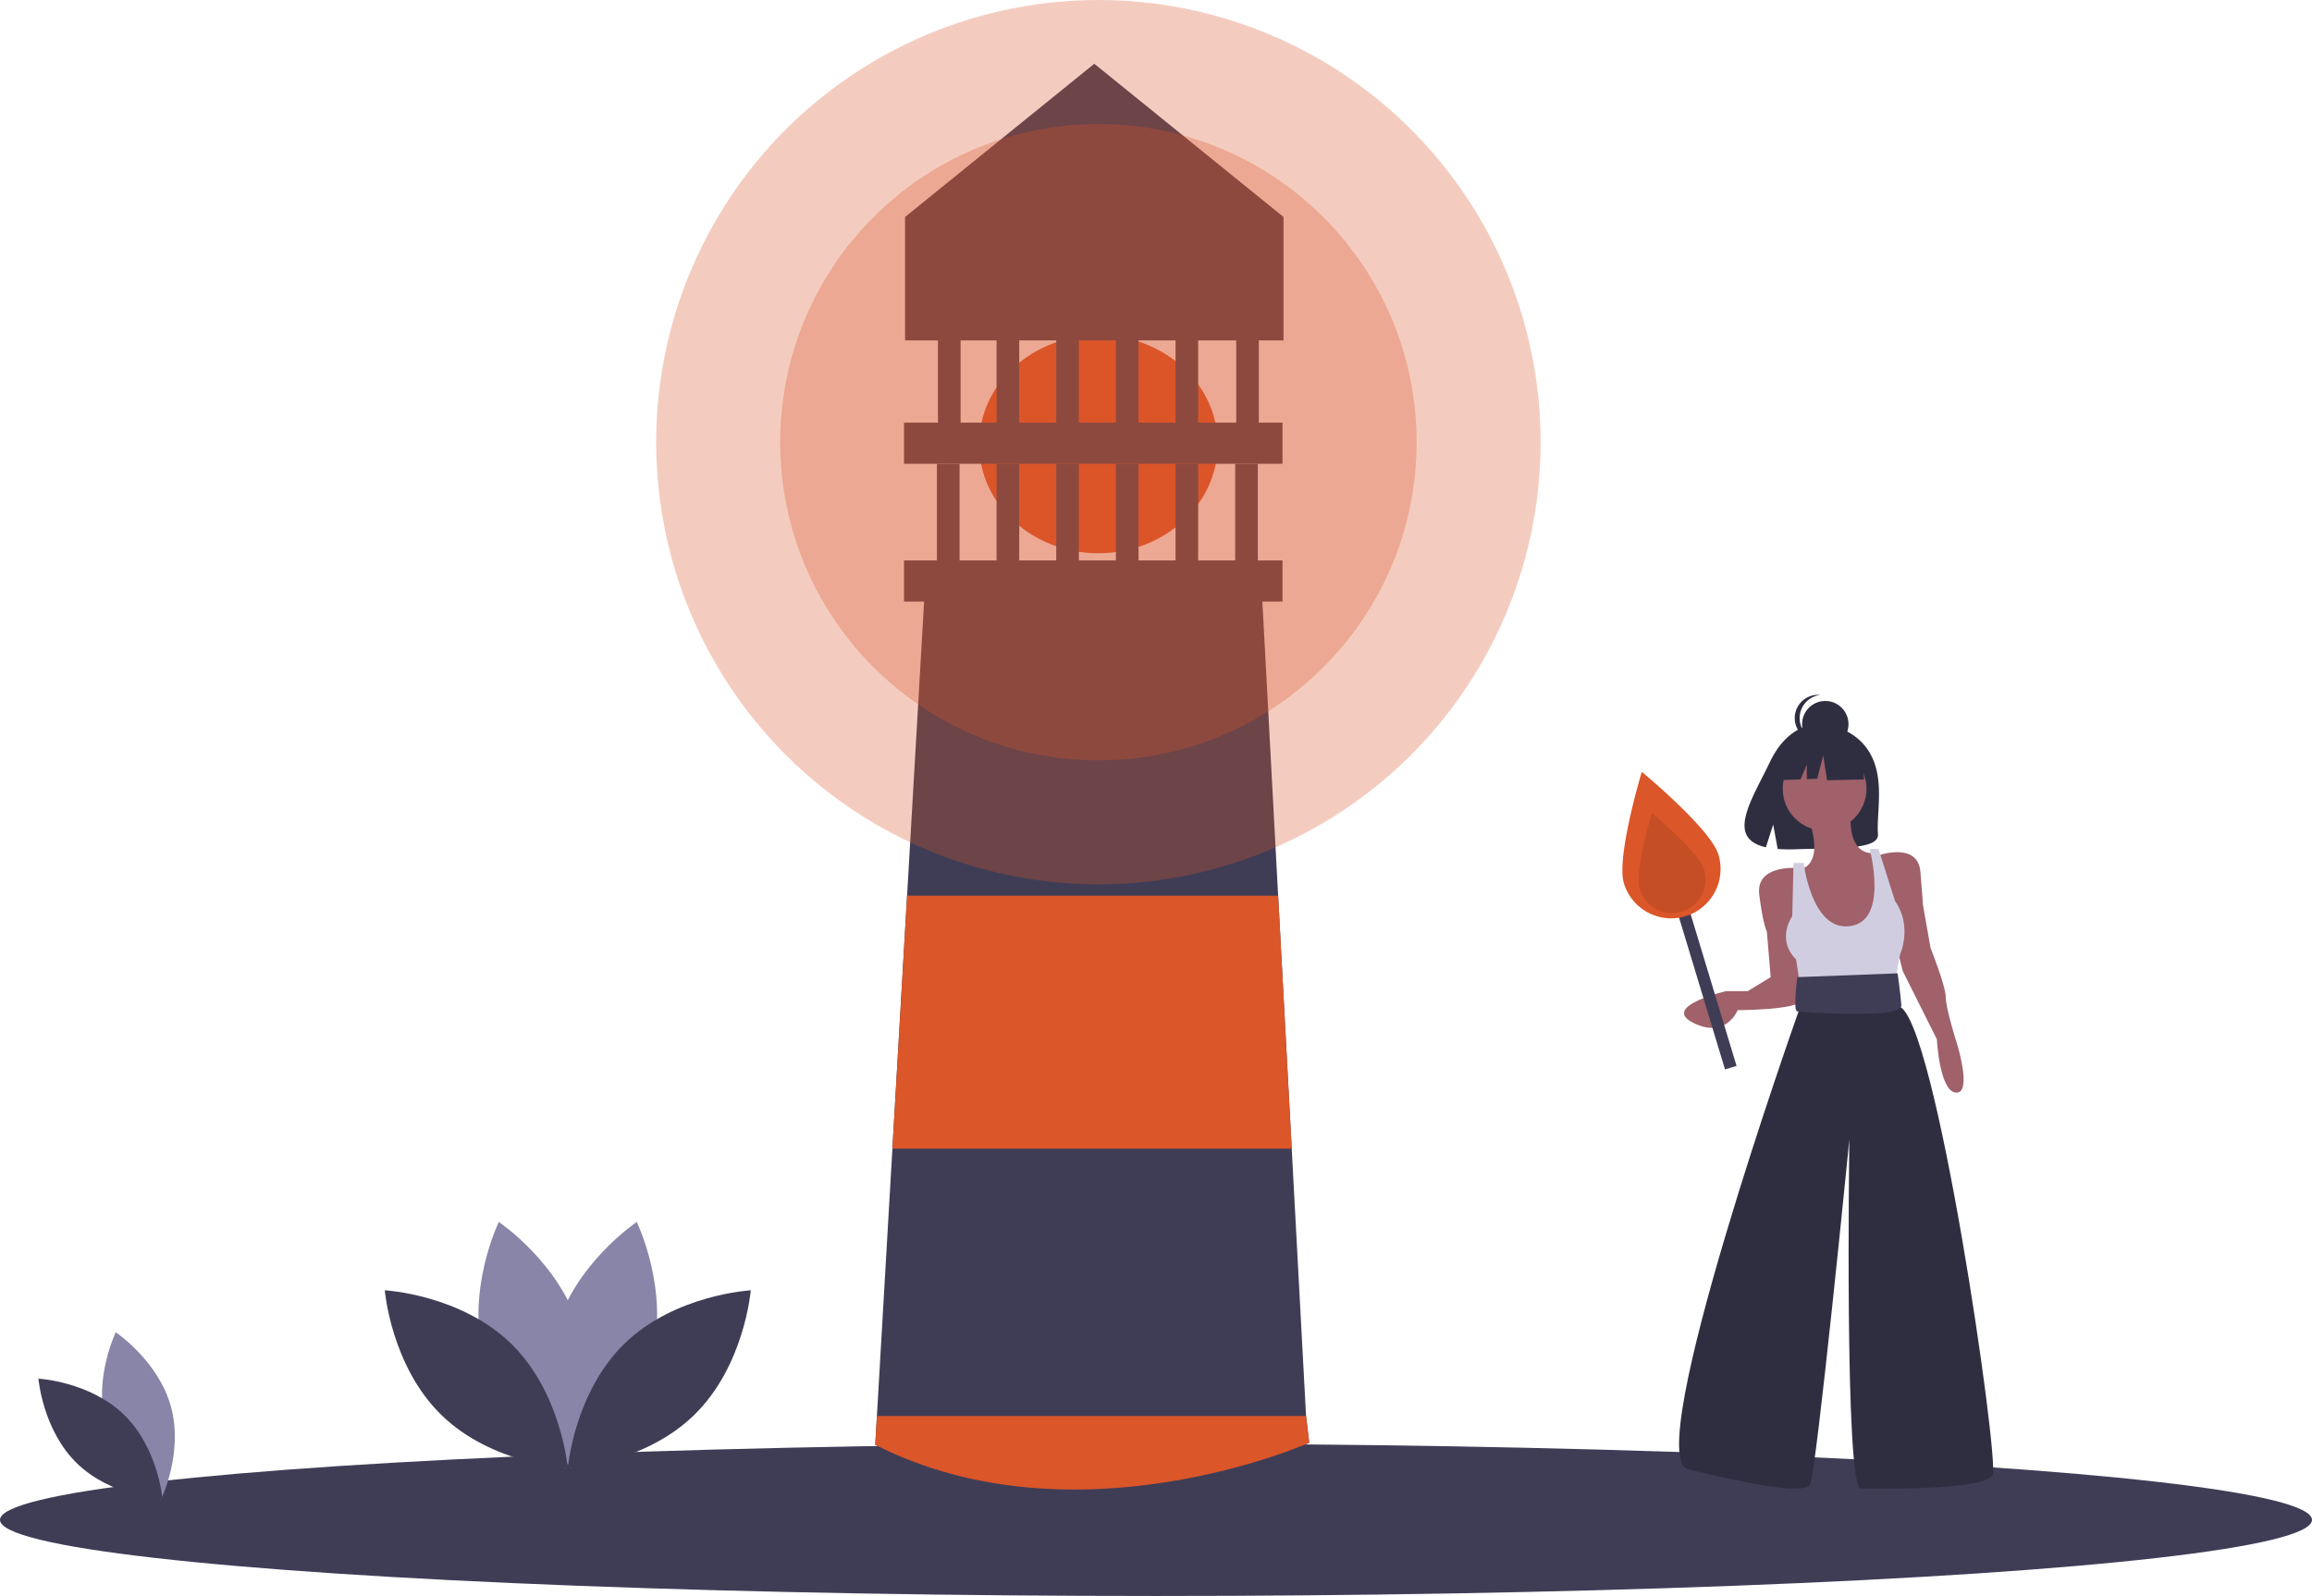<svg data-name="Layer 1" xmlns="http://www.w3.org/2000/svg" width="1124" height="776"><ellipse cx="562" cy="739" rx="562" ry="37" fill="#3f3d56"/><ellipse cx="534" cy="216" rx="58" ry="53" fill="#db5629"/><path d="M636.5 701.5s-123.5 49.5-211 1l.81-14 7.54-130 7.13-123 8.52-147h164l7.88 147 6.6 123 6.97 130z" fill="#3f3d56"/><path d="M636.5 701.5s-113.5 50.5-211 1l.81-14h208.64zM627.98 558.5H433.85l7.13-123h180.4l6.6 123z" fill="#db5629"/><path fill="#3f3d56" d="M439.5 272.5h184v20h-184zM439.5 205.5h184v20h-184z"/><path fill="#3f3d56" d="M455.5 225.5h11v52h-11zM484.5 225.5h11v52h-11zM513.5 225.5h11v52h-11zM542.5 225.5h11v52h-11zM571.5 225.5h11v52h-11zM484.5 146h11v68.5h-11zM513.5 146h11v68.5h-11zM542.5 146h11v68.5h-11zM571.5 146h11v68.5h-11zM600.5 225.5h11v52h-11zM456 154h11v61h-11zM601 154h11v61h-11z"/><path fill="#3f3d56" d="M624 165.5H440v-60L532 31l92 74.5v60z"/><circle cx="534" cy="215" r="154.695" fill="#db5629" opacity=".3"/><circle cx="534" cy="215" r="215" fill="#db5629" opacity=".3"/><path d="M51.409 692.734c6.073 22.45 26.875 36.354 26.875 36.354s10.955-22.494 4.882-44.945-26.875-36.353-26.875-36.353-10.956 22.494-4.882 44.944z" fill="#8985a8"/><path d="M60.333 687.91c16.665 16.222 18.7 41.16 18.7 41.16s-24.984-1.364-41.648-17.587-18.7-41.16-18.7-41.16 24.983 1.364 41.648 17.587z" fill="#3f3d56"/><path d="M316.757 660.408c-8.953 33.096-39.62 53.594-39.62 53.594s-16.15-33.163-7.197-66.259 39.62-53.593 39.62-53.593 16.15 33.162 7.197 66.258z" fill="#8985a8"/><path d="M235.309 660.408c8.953 33.096 39.62 53.594 39.62 53.594s16.15-33.163 7.197-66.259-39.62-53.593-39.62-53.593-16.15 33.162-7.197 66.258z" fill="#8985a8"/><path d="M248.465 653.295c24.567 23.916 27.568 60.68 27.568 60.68s-36.831-2.011-61.399-25.927-27.568-60.679-27.568-60.679 36.831 2.011 61.399 25.926zM303.601 653.295c-24.567 23.916-27.568 60.68-27.568 60.68s36.831-2.011 61.399-25.927S365 627.37 365 627.37s-36.831 2.011-61.399 25.926z" fill="#3f3d56"/><path d="M908.958 365.973c-7.884-13.322-23.483-13.943-23.483-13.943s-15.2-1.944-24.95 18.346c-9.089 18.912-21.632 37.171-2.02 41.598l3.543-11.026 2.194 11.847a76.737 76.737 0 008.39.144c21.004-.678 41.006.198 40.362-7.339-.856-10.019 3.55-26.809-4.036-39.627z" fill="#2f2e41"/><circle cx="887.046" cy="383.501" r="20.358" fill="#a0616a"/><path d="M878.718 396.765s9.253 21.591-3.085 25.91l12.338 40.715 20.975-1.234 5.552-13.572-1.234-20.358-1.85-13.571s-12.955 3.084-11.722-19.741zM873.783 422.057s-20.358-1.85-18.507 12.955 3.701 17.89 3.701 17.89l1.85 22.209-11.103 6.786h-10.488s-32.078 7.402-16.04 15.422 21.592-6.169 21.592-6.169 29.612 0 31.462-4.935-2.467-64.158-2.467-64.158zM913.264 415.888s19.124-6.785 20.358 8.02 1.234 16.04 1.234 16.04l3.701 20.974s7.403 18.507 7.403 24.06 5.552 22.824 5.552 22.824 7.403 24.06-.617 23.443-9.253-25.91-9.253-25.91l-16.657-33.313-4.935-20.357z" fill="#a0616a"/><path d="M876.867 419.59h-4.935l-.617 25.91s-8.02 11.104 1.85 20.974l2.468 16.04 45.034-1.851 3.084-16.656s6.17-13.572-2.467-25.91l-8.02-25.293h-4.318s10.001 36.877-11.104 37.63c-17.273.618-20.975-30.844-20.975-30.844z" fill="#d0cde1"/><path d="M878.1 479.43l-3.7 12.337s-77.113 217.149-53.67 222.7 56.137 12.955 59.222 7.403 19.123-167.796 19.123-167.796-2.467 169.647 5.553 169.647 61.073 1.234 64.157-6.786-27.76-222.7-45.65-227.636l-4.936-11.104z" fill="#2f2e41"/><path d="M922.518 473.26l-48.735 1.85s-2.225 16.657 0 16.657c.617 0 51.202 4.318 50.585-3.084s-1.85-15.423-1.85-15.423z" fill="#3f3d56"/><circle cx="887.384" cy="352.097" r="11.279" fill="#2f2e41"/><path d="M874.918 349.13a11.28 11.28 0 0110.092-11.216 11.279 11.279 0 100 22.43 11.279 11.279 0 01-10.092-11.215z" fill="#2f2e41"/><path fill="#2f2e41" d="M905.472 364.689l-15.41-8.073-21.282 3.303-4.403 19.447 10.961-.422 3.062-7.145v7.027l5.057-.194 2.935-11.375 1.835 12.109 17.979-.367-.734-14.31z"/><path fill="#3f3d56" d="M813.134 435.71l5.617-1.7 25.499 84.264-5.618 1.7z"/><path d="M835.438 415.548a24.01 24.01 0 01-45.963 13.908c-3.84-12.692 8.697-54.159 8.697-54.159s33.425 27.559 37.266 40.25z" fill="#db5629"/><path d="M828.435 422.754a16.346 16.346 0 11-31.29 9.468c-2.615-8.64 5.92-36.87 5.92-36.87s22.756 18.761 25.37 27.402z" opacity=".1"/></svg>